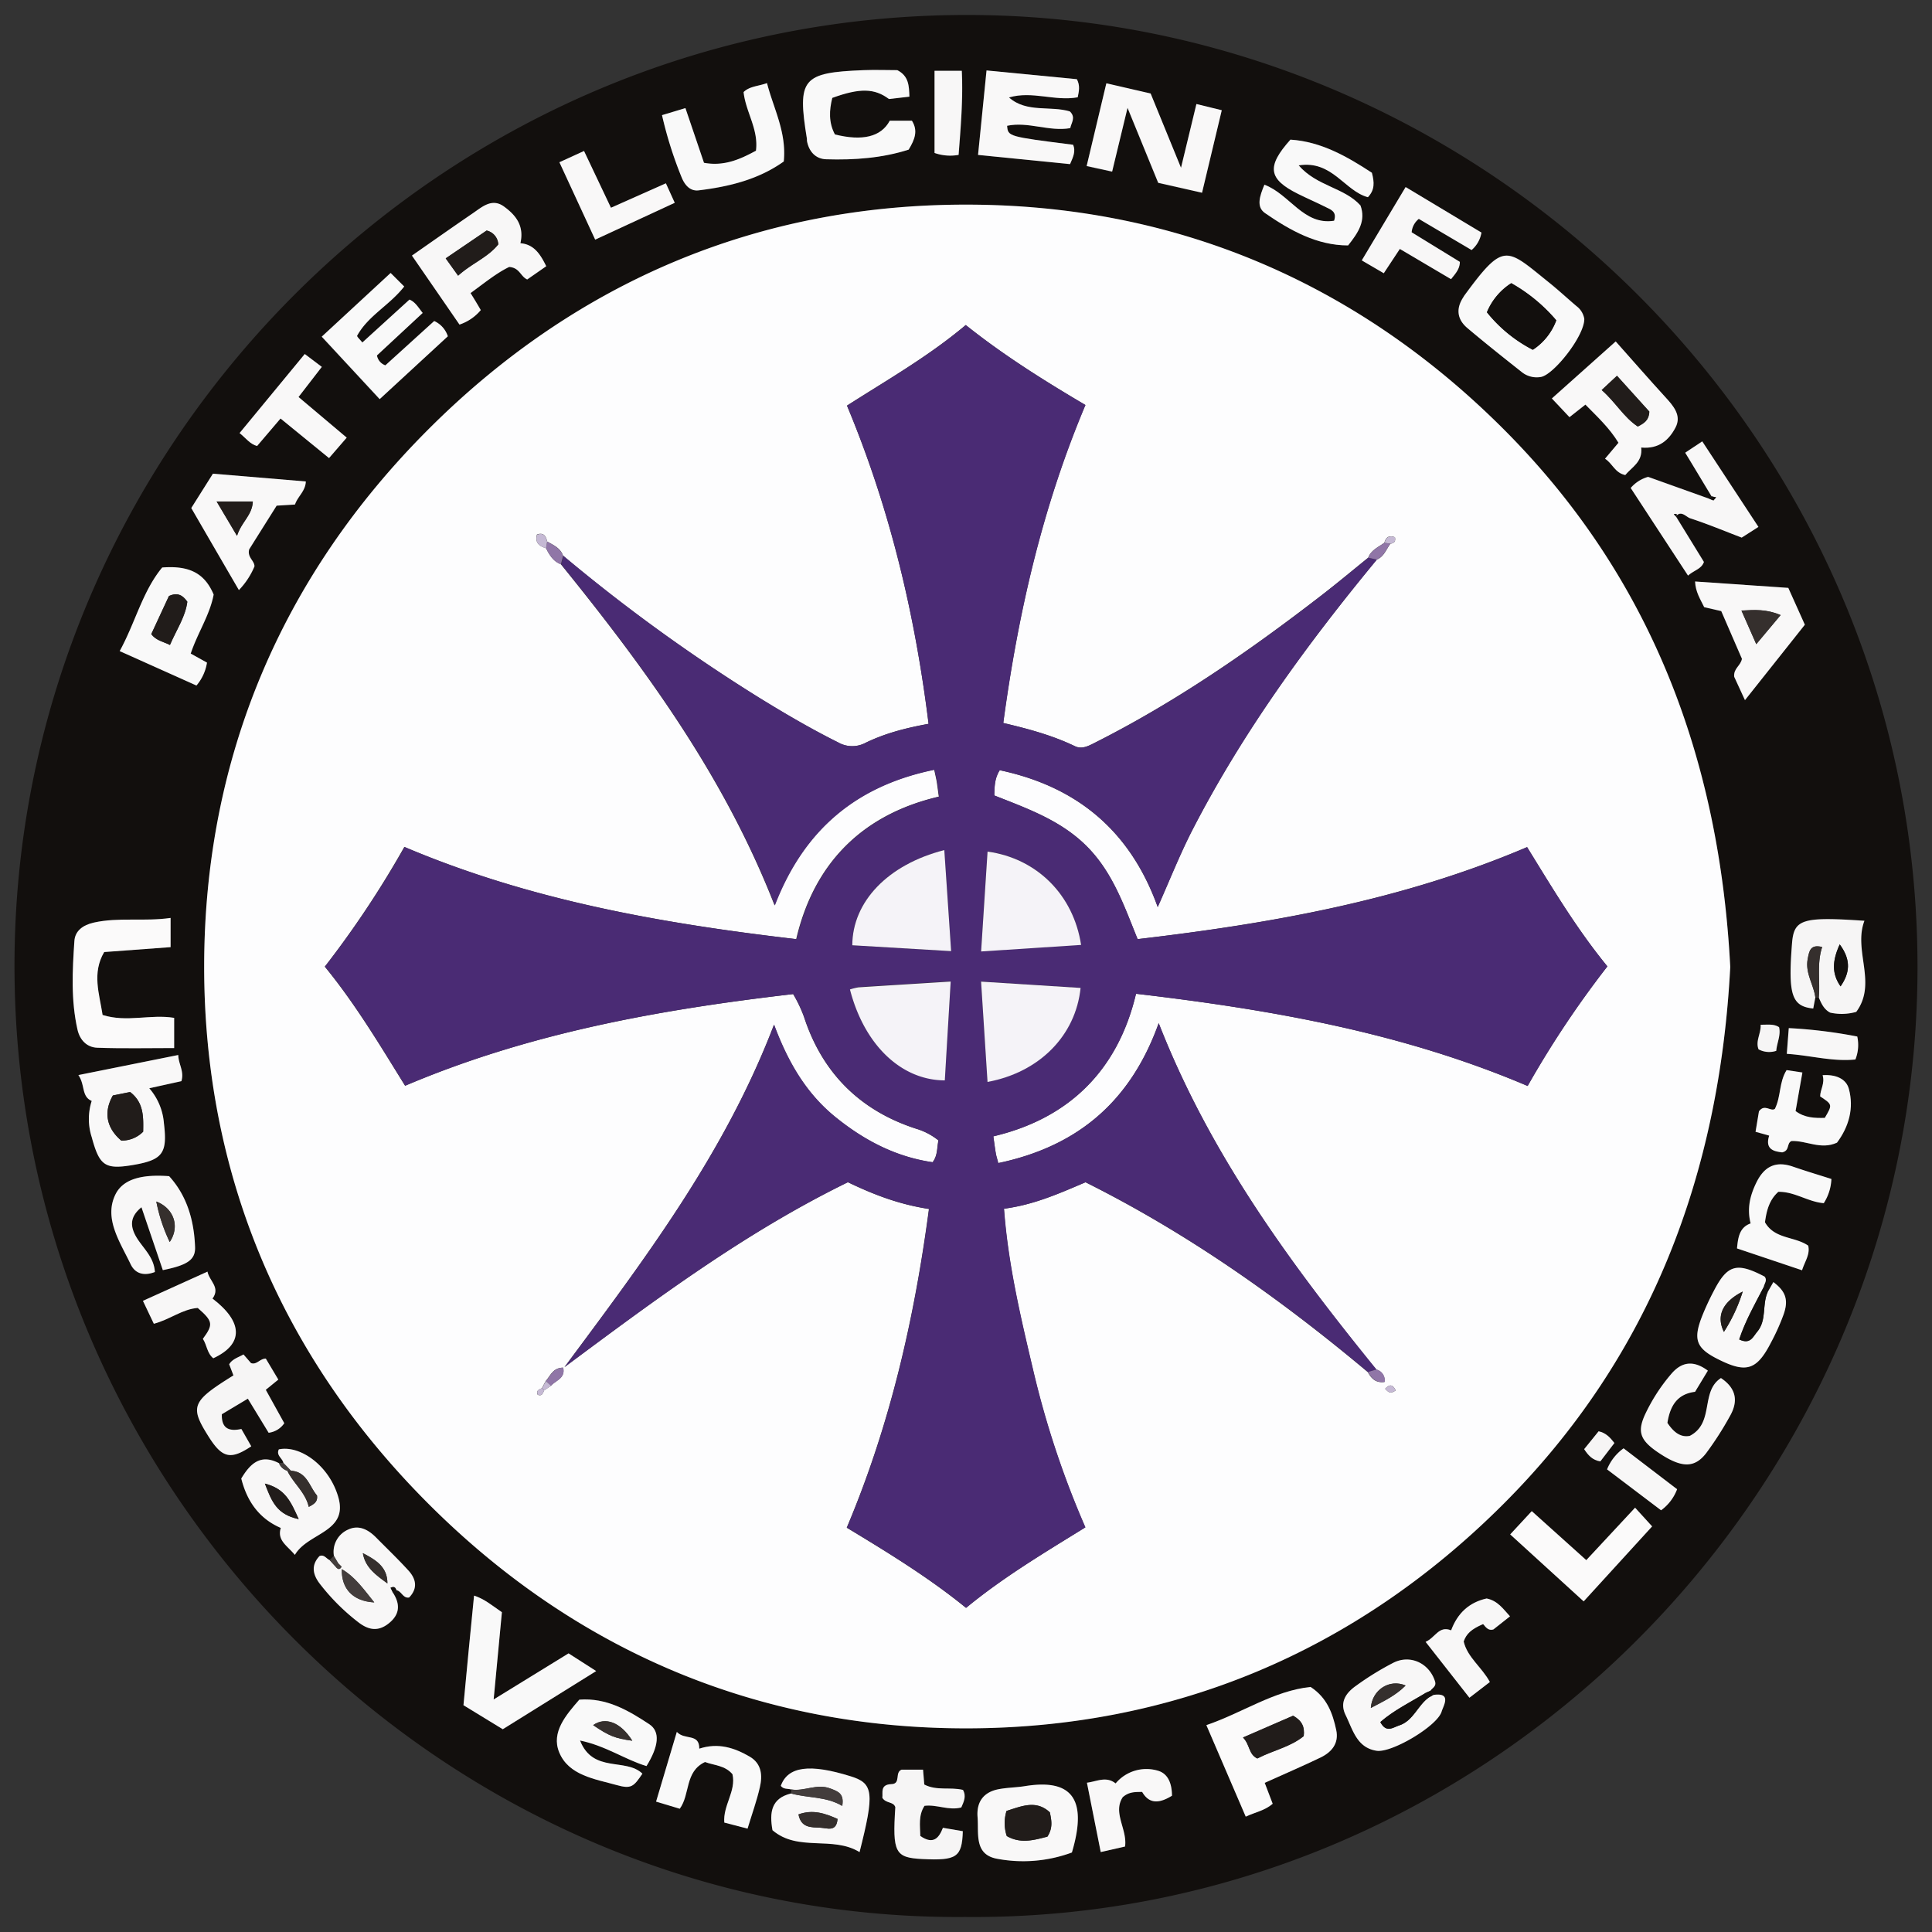 <svg id="Capa_1" data-name="Capa 1" xmlns="http://www.w3.org/2000/svg" viewBox="0 0 566.93 566.93"><rect x="0" y="0" width="566.93" height="566.93" fill="#333333" stroke="none"/><defs><style>.cls-1{fill:#120f0d;}.cls-2{fill:#fdfdfe;}.cls-3{fill:#fbfafa;}.cls-4{fill:#f9f8f8;}.cls-5{fill:#f9f9f9;}.cls-6{fill:#f8f7f7;}.cls-7{fill:#f6f5f5;}.cls-8{fill:#433d3c;}.cls-9{fill:#352f2d;}.cls-10{fill:#4a2b74;}.cls-11{fill:#9076a7;}.cls-12{fill:#c5b9d4;}.cls-13{fill:#211c1a;}.cls-14{fill:#f5f3f8;}</style></defs><title>Father Lucien Sforza AUTORICED BOUNTY HUNTER</title><path class="cls-1" d="M283.21,562.52C129.77,563.82,2.57,435.82,4.27,280.36,5.92,128.84,131.79,2.38,287.43,4.42c151.43,2,277.7,128.09,275.21,283.86C560.24,439,435.62,563.94,283.21,562.52Zm-51.08-36.24c-5.81,1.42-6.39,5.55-5.45,10.78,7.49,6.47,17.66,1.56,25.55,6.43,4.43-17.44,4.08-20.17-2.58-22.24-12.1-3.78-18.46-2.91-20.53,2.79.78,1.07,2,.77,3.09,1.07ZM518.72,379.14l-1.18-1.46c.16-1,1.18-2,.24-3.1-8.16-4.26-10.88-3.5-14.9,4.27a77.1,77.1,0,0,0-3.32,7.14c-2.85,7.19-1.87,9.72,4.89,13,8.05,4,11.1,3,15.27-5.11a62.64,62.64,0,0,0,3.68-8.2c1.49-4.29.59-6.8-3-9.5ZM420.59,497.37l-.85-1.22c.6-.85,1.84-1.3,1.37-2.77-1.65-5.23-7.1-7.95-12.13-5.5a84.39,84.39,0,0,0-11,6.77c-2.95,2.06-5,4.83-3.09,8.65,2.1,4.27,3.26,9.57,9.1,10.45,4.47.66,17.8-7.27,19.06-11.5C423.53,500.56,426.15,496.55,420.59,497.37ZM532.7,292.7l.51,0h.51c.74,1.74,1.5,3.46,3.33,4.41a15.61,15.61,0,0,0,7.65-.22c6.23-8.42-.94-18,2.4-26.73-18.29-1.25-20.67-.48-21.24,6.57-1.2,15.12-.12,18.54,6.22,19.17C532.28,294.88,532.49,293.79,532.7,292.7ZM83.17,429.31l-1.29.06c-5.36-2.81-8.4,0-11.08,4.49,1.68,6.69,5.24,11.75,11.59,14.5-1.11,3.69,1.83,5.13,4.14,7.91,3.78-6.53,15.64-6.59,12.78-16.81C96.66,430,88,424,81.83,425.28,80.94,427.07,82.91,427.91,83.17,429.31ZM97.94,456.6l-1.22,1.21c-1-.39-1.57-1.75-3-1.21-2.59,2.73-1.9,5.53.07,8.13A62.15,62.15,0,0,0,105,475.89c3,2.35,5.89,3.07,9.13.46s3.38-5.58,1.26-8.91l1-.75c1.48.28,1.89,2.46,3.69,2.12,2.65-2.76,2-5.51-.25-7.95-3-3.32-6.28-6.43-9.44-9.63-2.27-2.3-5-3.78-8.09-2.39A7.12,7.12,0,0,0,97.94,456.6Zm393.7-305c1.61-2.1,3.06,0,4.31.44,5.13,1.68,10.13,3.76,15.12,5.67l4.91-3.14-16.48-25.1-5,3.33c2.71,4.49,5.22,8.65,7.74,12.81l-.69.7-17.93-6.42a10.37,10.37,0,0,0-5.11,3.26l16.84,25.68c1.82-1.59,3.93-1.89,4.66-4l-8.22-13.35Zm16.09,132.1c-3.17-60.86-23.13-114.52-66.73-158-43.45-43.34-97-65.65-157.43-65.67C222.9,60,169.23,82.42,125.69,126,82.3,169.4,60,222.91,59.91,283.37c-.06,60.68,22.29,114.37,65.84,157.93S223,507.22,283.66,507.17c60.45-.05,114-22.36,157.4-65.73C484.65,397.91,504.55,344.24,507.73,283.75ZM371.12,523.16c5.74-2.59,11.08-4.88,16.32-7.4,3.31-1.58,5.52-4.17,4.66-8.12-1-4.82-2.63-9.42-7.52-12.62-10.84,1.14-20,7.58-30.58,11.21,3.93,9.15,7.69,17.88,11.55,26.85,2.82-1.32,5.61-1.76,7.91-3.78ZM50.06,269.36c-7.82,1.11-15.24-.26-22.54,1.38-3.2.72-5.51,2.45-5.71,5.41-.59,8.67-1,17.38.91,26,.7,3.1,2.78,5.21,5.83,5.32,7.51.26,15,.09,22.54.09v-8.86c-7-1.15-13.85,1.41-21-.85-.94-6.17-3.18-12.28.47-18.46l19.48-1.44ZM352.73,56.56c2-8.28,3.84-16.11,5.76-24.14l-7.44-1.82c-1.42,5.89-2.8,11.57-4.52,18.71l-8.91-21.79-13-3-5.78,24.28,7.48,1.63c1.43-5.94,2.79-11.55,4.52-18.71l9,22Zm112.17,37a5.9,5.9,0,0,0-2.29-3.81c-2.72-2.33-5.36-4.78-8.15-7-12.51-10.06-13.08-12-24.79,3.94-.11.15-.19.32-.29.48-2.18,3.36-1.83,6.51,1.2,9,5.19,4.38,10.51,8.61,15.84,12.82a7,7,0,0,0,5.84,1.52C456,109.83,464.85,98.69,464.9,93.6ZM138.08,86c3.93-2.82,7.67-5.89,11.34-7.61,3.1.22,3.28,2.78,5.29,3.67l5.58-3.92c-1.74-3.54-3.62-6.42-7.58-6.75,1.19-5.1-1.38-8.32-4.84-10.78s-6.39.16-9.14,2c-5.87,4-11.67,8.1-17.85,12.41l14,20.16a13.84,13.84,0,0,0,6.25-4.25C140.19,89.43,139.33,88,138.08,86Zm253.4-21.2c-9,1.43-13-7.76-20.45-10.58-1.38,3.36-2.48,6.51.21,8.35C378.62,67.6,386.41,72,395.59,72c3.05-3.83,5.26-7.24,3.63-11.73-4.76-5.28-12.8-5.61-18.13-11.76,9.85-1.58,13.45,7.51,20.31,9.34,2-2.11,1.93-4.29,1.17-7.17-7.2-4.77-14.88-9.16-23.9-9.72-7.1,7.93-6.49,11.58,2.23,15.92,2.69,1.34,5.45,2.52,8.13,3.87C390.49,61.49,392.38,62.06,391.48,64.77Zm90.12,66.55c5.29.51,8.18-2.37,10-5.87s-.57-6.33-3-8.94c-4.86-5.28-9.56-10.7-14.55-16.32l-18.73,16.73,5.17,5.49,4.67-3.68c3.46,3.52,7,6.81,9.7,11.19L471,134.61c2.23,1.41,2.87,4.14,5.94,4.79C478.85,137.05,482.08,135.58,481.6,131.32ZM166.84,485.17l-22,13.52c.9-9.54,1.67-17.69,2.42-25.6-2.93-2-5.2-3.92-8.17-4.87C138,479.17,137,489.82,136,500.38l11.57,7.05,27.41-17.07ZM296.08,28.6c6.83-2,13.44,1.18,20.15-.05.36-1.78.78-3.4-.25-5.31l-26.51-2.57c-.86,8.57-1.66,16.56-2.49,24.79l27,2.7c.95-2.15,1.7-3.82.9-5.68-19.11-2.42-19.11-2.42-19.37-5.57,6.21-1.3,12.29,1.78,18.53.69.3-1.59,1.71-3.12-.1-4.89C308.26,30.94,301.28,33.2,296.08,28.6ZM118.61,84.07l-4.07-3.94L94.33,98.82l17,18.33,20-18.44a7.44,7.44,0,0,0-4-4.48l-14.33,13a3.75,3.75,0,0,1-2.47-2.9L124,91.85c-1.32-1.64-2.14-3.19-3.88-3.92l-13.83,12.59c-.69-.9-1.66-1.76-1.52-2C108,92.62,114.31,89.59,118.61,84.07ZM52.31,309.58,23,315.47c2,2.93.84,6.26,3.91,7.59a17.32,17.32,0,0,0,0,10.61c2.25,8.46,3.88,9.6,12.3,8.16,8.6-1.48,9.95-3.51,8.89-12.23a17.69,17.69,0,0,0-4.3-10.26l9.43-2.08C54.12,314.36,52.37,312.31,52.31,309.58ZM261.09,35.42c-2.52,4.77-8.11,6-16.12,4-1.88-3.51-1.67-7.14-.77-10.72,8.09-2.94,12.4-2.84,16.63.33l6-.69c-.11-3.19-.17-6.05-3.55-7.78-3.09,0-6.49-.11-9.89,0-18,.71-19.51,2.5-16.63,20.17,0,.18,0,.38,0,.56.58,3.18,2.56,5.33,5.68,5.42,8.3.22,16.56-.37,24.17-2.83,1.86-3,2.78-5.6.95-8.49Zm-226,155.64,22.53,10.1a13.62,13.62,0,0,0,3.09-6.72L56,191.79c2-6,5.61-11.29,6.73-17.32-2.61-6.18-7-8.57-15.1-7.94C41.82,173.5,39.7,182.73,35.12,191.06Zm489.64-18.55-27.36-1.86c.14,3.1,1.52,5.15,2.68,7.54l5,1.15c2.16,5,4.17,9.61,6.07,14-.37,2.07-2.52,2.82-2.27,5.27l3.16,6.86c6.22-7.82,11.94-15,17.57-22.13C528,179.61,526.5,176.37,524.76,172.51ZM56.13,149.08c4.75,8.21,9.31,16.06,14,24.09a22.45,22.45,0,0,0,4.57-6.95c0-1.72-2.17-2.65-1.55-5,2.52-4,5.31-8.45,8.06-12.82l5.38-.33c.79-2.4,3.07-3.88,3.18-6.77L62.48,139ZM194.26,33.79A117.33,117.33,0,0,0,200,52c.91,2.24,2.48,4.19,5,3.89,9-1.09,17.61-3.21,25-8.48.87-8.62-3-15.55-4.92-23-2.52.93-5.11.9-6.87,2.64.59,5.85,4.44,10.92,3.63,17.2-4.69,2.57-9.38,4.63-15.25,3.55-1.83-5.4-3.62-10.67-5.45-16.05ZM314.54,543.6c4.86-16.31-.6-21.62-13.74-19.48-2.61.42-5.3.42-7.88.93-4.38.88-6.42,3.78-6.06,8.19.38,4.7-1.05,10.79,5.47,12.15A41.25,41.25,0,0,0,314.54,543.6ZM49.63,345.14c-6.38-.47-13.06.14-15.67,5.19-3.68,7.12,1.25,14.1,4.37,20.64,1.4,2.95,4.13,3.45,7.12,2.29-.24-4-2.89-6.44-4.88-9.36-2.8-4.12-2.31-7,.94-9.64,2.12,6.25,4.21,12.38,6.27,18.45,7-1.42,9.6-2.92,9.46-6.74C57,358.24,54.92,350.94,49.63,345.14ZM170,498.75c-3.9,4.49-8.31,9.54-5.92,15.43,2.77,6.83,10.53,7.86,16.93,9.65,4.24,1.18,4.94.44,7.5-3.36-4.85-4.71-14.52-.05-18.3-9.73,7.71,1.62,13.26,5.64,19.5,7.5,3.56-5.75,4.13-10.11.79-12.3C184.41,501.93,178,498.14,170,498.75Zm335-94.37c-6.06,4-1.79,13.16-9.13,16.91-2.71.56-4.78-1.07-6.59-3.81.76-4.75,2.68-8.44,8.11-9.11l3.76-6.21c-4.29-3.14-7.75-2.51-10.77,1a52.55,52.55,0,0,0-7.65,11.85c-2.47,5.38-1.38,7.85,4.92,11.87,5.93,3.79,9.64,3.81,13-.51a94.51,94.51,0,0,0,7-10.92C510,411.37,509.66,407.53,505,404.38Zm-39.47,53.43-16-14.39c-2.25,2.44-4.15,4.49-6.33,6.83l21.56,19.65,20.09-22-5-5.49ZM410.77,73.05l15,8.87c1.31-1.65,2.54-3,2.58-5.08l-14.14-8.68a5.61,5.61,0,0,1,2.1-3.93l15.49,9.14a8.56,8.56,0,0,0,2.89-5.13L412.47,54.89c-4.35,7.26-8.53,14.26-12.87,21.52l6.46,3.77ZM68.5,403.6c-12.35,7.68-12.89,9.12-7.17,18.1,3.92,6.15,6.38,6.7,12.4,2.66l-2.9-5.08c-3.14.63-5.89.27-5.73-4.33l7.63-4.51,6.1,10a6.5,6.5,0,0,0,4.59-2.8L78,407.8l3.68-3L78,398.67c-1.76,0-2.67,1.93-4.35,1.31l-2.2-2.53c-1.55.92-3.27,1.33-4.2,2.89C67.66,401.39,68.05,402.42,68.5,403.6ZM198.61,508.21c-2.22,7.48-4.11,13.87-6.06,20.45l6.95,2.09c3.1-4.25,1.41-10.89,7.41-13.71,2.69,1,5.87,1,8.06,3.59,1.12,5-2.84,9.17-2.4,14.18l6.82,1.78c1.28-4.24,2.7-8.13,3.61-12.14.78-3.44.52-6.93-3-9-4.48-2.59-9.19-4.15-14.77-2.33C205.23,508.51,200.9,510.73,198.61,508.21Zm311.1-141.87,19.06,6.41c.83-2.61,2.41-4.63,1.81-7.22-4-2.77-9.85-1.83-12.69-6.86.45-3.38,1.25-6.56,3.92-8.94,4.81-.08,8.65,2.94,13.33,3.33a14.16,14.16,0,0,0,2.24-7.1c-3.89-1.24-7.64-2.36-11.34-3.64-5-1.71-8.32-.06-10.62,4.58-1.91,3.85-2.86,7.73-1.74,12.1C510.47,360.16,510,363,509.71,366.34ZM270.06,538.75c-.11-3-.59-6.06,1.27-8.83,3.65-.45,7.12,1.43,10.79.48.72-1.64,1.55-3.29.49-5.15-3.76-.91-7.71.33-11.35-1.58-.11-1.38-.23-2.8-.36-4.35h-6.31c-2.08.8-.08,4.17-3,4.24-3.38.08-2.42,2.51-2.64,4,1.08,1.76,3.25,1,3.81,2.76-.91,13.35-.13,14.83,8,15.22,10,.49,11.56-.54,11.81-8.17l-5.84-1C275.57,539.22,274,541.46,270.06,538.75ZM525.68,334.83c4.29-.21,8.61,2.67,13.37.52,3.49-4.67,5-10.1,3.48-15.8-.8-3-3.82-4.31-7.7-4,.73,2.44-.68,4.22-.72,6.23,3.64,2.41,3.64,2.41,1.36,6.3-2.94.07-5.89,0-8.57-2,.66-3.74,1.31-7.4,2-11.32l-4.64-.7c-2.26,3.62-1.61,7.69-3.43,11.37-1.2.92-3-1.6-4.68.73-.27,1.63-.62,3.8-1,6l4,1.12c-1.29,4,1.36,4.65,3.82,4.92C525.27,337.63,524.2,335.52,525.68,334.83ZM89.43,103.88,70.3,127.08c1.86,1.49,3.06,3.25,5.14,3.8l6.88-8.07,14.27,11.63,5.19-6L87.64,116.5l6.83-8.84C92.55,106.23,91.05,105.1,89.43,103.88Zm74.72-56.27,10.5,22.71L198,59.51l-2.63-5.72L179.28,61c-2.73-5.77-5.28-11.15-7.9-16.66ZM62.36,381.06c2.39-3.3-.93-5.12-1.48-7.91l-18.94,8.57c1.2,2.52,2.2,4.64,3.2,6.73,4.74-1.25,8.39-4.32,12.89-4.64,4.47,3.93,4.61,4.83,1.5,9.06,1.19,1.8,1.22,4.26,3.06,5.7C71.56,394.42,71.31,387.91,62.36,381.06ZM443.1,474.3c-2-2.21-3.61-4.58-6.86-5.24-5,1.12-8.5,4.2-10.42,9.35-3.62-1.46-4.61,2.13-7.49,3.38l12.86,16.4,6-4.62c-2.38-4.39-6.6-7.23-7.68-11.89.78-2.28,2.26-3.62,5.64-5.08.26-.13,1.18,2.19,3.09,1.54Q440.33,476.48,443.1,474.3ZM323,543.47l7.14-1.62c.7-5.1-3.71-9.9-.68-14.48,1.76-1.54,3.45-1.52,5.7-1.54,2.2,3.83,5.35,3.2,8.75,1.11,0-3.47-1.07-6.55-4.3-7.39a11.78,11.78,0,0,0-12.24,3.78c-2.8-2.2-5.5-.56-8.42-.21Zm-41.66-498c.64-8.33,1.33-16.35.93-24.67h-8v24.1A13.8,13.8,0,0,0,281.29,45.45ZM476.43,425a14,14,0,0,0-4.85,6.19l15.85,12a13.51,13.51,0,0,0,4.7-6.18ZM545,304.16a142.66,142.66,0,0,0-20.1-2.47c-.2,2.62-.37,4.8-.58,7.55,6.92.44,13.41,2.35,20.13,1.66A11.54,11.54,0,0,0,545,304.16Zm-28.38-3.46c.13,2.62-1.58,4.77-.61,7.22a6.58,6.58,0,0,0,5.19.44c.19-2.35,1.39-4.56.83-6.94C520.54,300.44,519,300.7,516.65,300.7ZM464.86,425.24c1.12,1.8,2.44,3.25,4.75,3.59,1.4-1.84,2.76-3.61,4.13-5.39-1.29-1.65-2.5-3-4.64-3.44Z"/><path class="cls-2" d="M507.73,283.75c-3.18,60.49-23.08,114.16-66.67,157.69-43.44,43.37-96.95,65.68-157.4,65.73-60.68.05-114.36-22.32-157.91-65.87s-65.9-97.25-65.84-157.93C60,222.91,82.3,169.4,125.69,126,169.23,82.42,222.9,60,283.57,60.05c60.47,0,114,22.33,157.43,65.67C484.6,169.23,504.56,222.89,507.73,283.75ZM159,407.38c-.83.35-1.73.66-1.22,1.9,1.25.5,1.53-.43,1.88-1.26l2-1.38c1.36-1.57,4.3-2.15,3.58-5.31-3,0-3.74,2.4-5.13,3.95ZM406.23,159.27c-1.75,1.27-3.89,2.12-4.74,4.37-4.57,3.69-9.07,7.46-13.72,11.05-21,16.22-42.74,31.28-66.5,43.25-1.93,1-3.83,2-5.89,1-6.48-3.11-13.37-5-21-6.8,4.35-32.29,11.51-63.43,24.11-93.31-12.5-7.37-24.29-14.81-35.11-23.46-11,9.26-23.16,16.16-34.85,23.65,12.67,30.33,20,61.37,23.94,93.37-7.18,1.31-13,2.91-18.51,5.58a8.33,8.33,0,0,1-8.07-.13c-8-4-15.64-8.47-23.22-13.14a501.91,501.91,0,0,1-57.43-41.61c-.77-2.28-2.81-3.12-4.67-4.18-.36-1.56-1-2.76-3-2.07-.64,2.4.64,3.44,2.64,4,1,2,2.13,3.88,4.37,4.73,24.76,30.59,47.93,62.2,62.7,100.09,8.6-22.32,24.05-35.14,46.85-39.8.35,1.65.57,2.55.73,3.46.18,1.11.31,2.22.62,4.44-22.47,5.25-36.65,19.58-41.84,41.81-40.16-4.67-78.44-11.54-115-27.05A288.43,288.43,0,0,1,95.3,283.66c9,11,16.15,23,23.56,34.95,36.7-15.6,75-22.38,113.87-26.9a39.81,39.81,0,0,1,3.18,6.68c5.36,16.43,16.38,27.45,32.81,32.8a19.19,19.19,0,0,1,6.64,3.46c-.47,2.27-.2,4.44-1.72,6.41-10.77-1.56-20-6.39-28.43-13.18-8.61-6.95-14-16.12-18.1-27.19-14.46,37.89-38.1,69-61.48,100.48,26.6-19.78,53-39.5,83.16-54.25,7.22,3.47,14.75,6.47,23.79,7.85-4.29,32.31-11.42,63.45-24.12,93.52,12.2,7.37,24.1,14.65,35,23.53,10.93-9,22.94-16.15,35-23.62a268.78,268.78,0,0,1-15.29-46c-3.67-15.55-7.39-31.15-8.59-47.5,8.91-1.18,16.33-4.54,23.94-7.77,30.15,15.06,57.24,34.25,82.83,55.69,1,1.76,2.22,3.28,4.92,2.91a3.24,3.24,0,0,0-2.44-3.64C378.64,370.8,355,338.67,340,300.24c-8.27,23.11-23.92,36.19-47.08,41.06-.36-1.42-.6-2.12-.72-2.85-.23-1.29-.39-2.6-.73-5,22.43-5.28,36.61-19.61,41.87-41.84,40.08,4.69,78.38,11.5,114.92,27.06a288.11,288.11,0,0,1,23.4-35.09c-9-11-16.16-23-23.56-35-36.68,15.62-75,22.38-114.29,27-3.92-9.64-7.24-19.47-14.77-27.09-7.68-7.78-17.65-11.24-27.29-15.07.07-2.79.11-5,1.6-7.41,22.71,4.81,38.33,17.81,46.36,40.15,3.52-7.88,6.5-15.47,10.21-22.68C364.67,214.83,383.53,189,404,164.22c2.13-.88,2.77-3,4-4.68,1-.11,1.62-.58,1.33-1.89C407.69,157,406.68,157.55,406.23,159.27ZM409.56,408c-.82-1.63-1.64-2-3.1-.47C407.29,408.33,407.84,409.23,409.56,408Z"/><path class="cls-3" d="M371.12,523.16l2.34,6.14c-2.3,2-5.09,2.46-7.91,3.78-3.86-9-7.62-17.7-11.55-26.85,10.62-3.63,19.74-10.07,30.58-11.21,4.89,3.2,6.48,7.8,7.52,12.62.86,3.95-1.35,6.54-4.66,8.12C382.2,518.28,376.86,520.57,371.12,523.16Zm8.34-19.7-14.71,6.37c2.1,2.16,1.59,4.91,4.2,6.16,4.45-2.34,9.69-3.35,13.62-6.57C382.88,506.72,382.1,505,379.46,503.46Z"/><path class="cls-3" d="M50.06,269.36v8.57l-19.48,1.44c-3.65,6.18-1.41,12.29-.47,18.46,7.13,2.26,14-.3,21,.85v8.86c-7.51,0-15,.17-22.54-.09-3.05-.11-5.13-2.22-5.83-5.32-1.95-8.6-1.5-17.31-.91-26,.2-3,2.51-4.69,5.71-5.41C34.82,269.1,42.24,270.47,50.06,269.36Z"/><path class="cls-4" d="M352.73,56.56l-12.86-2.92-9-22c-1.73,7.16-3.09,12.77-4.52,18.71l-7.48-1.63,5.78-24.28,13,3,8.91,21.79c1.72-7.14,3.1-12.82,4.52-18.71l7.44,1.82C356.57,40.45,354.71,48.28,352.73,56.56Z"/><path class="cls-5" d="M464.9,93.6c0,5.09-8.91,16.23-12.64,17a7,7,0,0,1-5.84-1.52c-5.33-4.21-10.65-8.44-15.84-12.82-3-2.54-3.38-5.69-1.2-9,.1-.16.18-.33.29-.48,11.71-16,12.28-14,24.79-3.94,2.79,2.24,5.43,4.69,8.15,7A5.9,5.9,0,0,1,464.9,93.6Zm-28.58-2a41.61,41.61,0,0,0,13.48,11A17.56,17.56,0,0,0,456.68,94a48.64,48.64,0,0,0-13.21-10.91A18.46,18.46,0,0,0,436.32,91.64Z"/><path class="cls-6" d="M138.08,86c1.25,2,2.11,3.46,3,5a13.84,13.84,0,0,1-6.25,4.25L120.88,75c6.18-4.31,12-8.41,17.85-12.41,2.75-1.88,5.62-4.55,9.14-2s6,5.68,4.84,10.78c4,.33,5.84,3.21,7.58,6.75L154.71,82c-2-.89-2.19-3.45-5.29-3.67C145.75,80.08,142,83.15,138.08,86Zm-3.65-5.09c4-3.63,8.74-5.36,11.77-9.18a4.38,4.38,0,0,0-3.42-4.06l-12,8.16Z"/><path class="cls-5" d="M391.48,64.77c.9-2.71-1-3.28-2.45-4-2.68-1.35-5.44-2.53-8.13-3.87-8.72-4.34-9.33-8-2.23-15.92,9,.56,16.7,5,23.9,9.72.76,2.88.84,5.06-1.17,7.17-6.86-1.83-10.46-10.92-20.31-9.34,5.33,6.15,13.37,6.48,18.13,11.76,1.63,4.49-.58,7.9-3.63,11.73-9.18,0-17-4.41-24.35-9.47-2.69-1.84-1.59-5-.21-8.35C378.5,57,382.51,66.2,391.48,64.77Z"/><path class="cls-4" d="M481.6,131.32c.48,4.26-2.75,5.73-4.68,8.08-3.07-.65-3.71-3.38-5.94-4.79l3.95-4.69c-2.66-4.38-6.24-7.67-9.7-11.19l-4.67,3.68-5.17-5.49,18.73-16.73c5,5.62,9.69,11,14.55,16.32,2.4,2.61,4.85,5.41,3,8.94S486.89,131.83,481.6,131.32ZM470,114.46c4.07,3.56,6.48,8,10.58,10.7,1.75-.92,3.25-1.72,3.38-4.38l-9.47-10.51Z"/><path class="cls-5" d="M166.84,485.17l8.1,5.19-27.41,17.07L136,500.38c1-10.56,2-21.21,3.11-32.16,3,.95,5.24,2.86,8.17,4.87-.75,7.91-1.52,16.06-2.42,25.6Z"/><path class="cls-6" d="M491.8,151.56,500,164.91c-.73,2.08-2.84,2.38-4.66,4L478.52,143.2a10.37,10.37,0,0,1,5.11-3.26l17.94,6.42,1.22.48.78-.89-1.32-.29c-2.52-4.16-5-8.32-7.74-12.81l5-3.33L516,154.62l-4.91,3.14c-5-1.91-10-4-15.12-5.67-1.25-.41-2.7-2.54-4.31-.44.66-.79.38-1-.48-.76Z"/><path class="cls-4" d="M296.08,28.6c5.2,4.6,12.18,2.34,17.88,4.11,1.81,1.77.4,3.3.1,4.89-6.24,1.09-12.32-2-18.53-.69.26,3.15.26,3.15,19.37,5.57.8,1.86.05,3.53-.9,5.68l-27-2.7c.83-8.23,1.63-16.22,2.49-24.79L316,23.24c1,1.91.61,3.53.25,5.31C309.52,29.78,302.91,26.59,296.08,28.6Z"/><path class="cls-5" d="M118.61,84.07c-4.3,5.52-10.57,8.55-13.8,14.43-.14.26.83,1.12,1.52,2l13.83-12.59c1.74.73,2.56,2.28,3.88,3.92L110.62,104.3a3.75,3.75,0,0,0,2.47,2.9l14.33-13a7.44,7.44,0,0,1,4,4.48l-20,18.44-17-18.33,20.21-18.69Z"/><path class="cls-4" d="M52.31,309.58c.06,2.73,1.81,4.78.92,7.68l-9.43,2.08a17.69,17.69,0,0,1,4.3,10.26c1.06,8.72-.29,10.75-8.89,12.23-8.42,1.44-10,.3-12.3-8.16a17.32,17.32,0,0,1,0-10.61c-3.07-1.33-1.87-4.66-3.91-7.59ZM33.12,321.46c-2.77,4.88-1.89,9.54,2.47,13.22A8.78,8.78,0,0,0,42,332.06c.06-4.1.29-8.49-3.83-11.63Z"/><path class="cls-5" d="M261.09,35.42h6.5c1.83,2.89.91,5.44-.95,8.49C259,46.37,250.77,47,242.47,46.74c-3.12-.09-5.1-2.24-5.68-5.42,0-.18,0-.38,0-.56-2.88-17.67-1.42-19.46,16.63-20.17,3.4-.13,6.8,0,9.89,0,3.38,1.73,3.44,4.59,3.55,7.78l-6,.69c-4.23-3.17-8.54-3.27-16.63-.33-.9,3.58-1.11,7.21.77,10.72C253,41.47,258.57,40.19,261.09,35.42Z"/><path class="cls-5" d="M35.12,191.06c4.58-8.33,6.7-17.56,12.47-24.53,8.07-.63,12.49,1.76,15.1,7.94-1.12,6-4.73,11.28-6.73,17.32l4.78,2.65a13.62,13.62,0,0,1-3.09,6.72Zm14.75-1.8c2-4.59,4.55-8.32,5.1-12.69-1.41-2-2.91-2.78-5.39-1.68-1.67,3.59-3.46,7.45-5.19,11.19C45.83,188,47.81,188.21,49.87,189.26Z"/><path class="cls-4" d="M524.76,172.51c1.74,3.86,3.19,7.1,4.86,10.81-5.63,7.1-11.35,14.31-17.57,22.13l-3.16-6.86c-.25-2.45,1.9-3.2,2.27-5.27-1.9-4.37-3.91-9-6.07-14l-5-1.15c-1.16-2.39-2.54-4.44-2.68-7.54Zm-2.25,8c-4.21-1.78-7.6-1.54-11.47-1.32l4.32,9.86Z"/><path class="cls-4" d="M56.13,149.08,62.48,139l27.26,2.28c-.11,2.89-2.39,4.37-3.18,6.77l-5.38.33c-2.75,4.37-5.54,8.8-8.06,12.82-.62,2.37,1.56,3.3,1.55,5a22.45,22.45,0,0,1-4.57,6.95C65.44,165.14,60.88,157.29,56.13,149.08Zm7.44-1.92,6,10.08c1.28-4.12,4.46-6,4.63-10.08Z"/><path class="cls-5" d="M194.26,33.79l6.87-2.07c1.83,5.38,3.62,10.65,5.45,16.05,5.87,1.08,10.56-1,15.25-3.55.81-6.28-3-11.35-3.63-17.2,1.76-1.74,4.35-1.71,6.87-2.64,1.9,7.46,5.79,14.39,4.92,23-7.37,5.27-16,7.39-25,8.48-2.54.3-4.11-1.65-5-3.89A117.33,117.33,0,0,1,194.26,33.79Z"/><path class="cls-6" d="M115.35,467.44c2.12,3.33,2,6.29-1.26,8.91s-6.17,1.89-9.13-.46a62.15,62.15,0,0,1-11.12-11.16c-2-2.6-2.66-5.4-.07-8.12,1.38-.55,2,.81,3,1.2l1.86,2.05c.52.53,1,.92,1.63-.14l-1-1c-.42-.72-.85-1.44-1.27-2.17a7.12,7.12,0,0,1,4.29-7.76c3.07-1.39,5.82.09,8.09,2.39,3.16,3.2,6.41,6.31,9.44,9.63,2.24,2.44,2.9,5.19.25,7.95-1.8.34-2.21-1.84-3.69-2.12-.29-.52-.39-1.33-1.73-.76Zm-5.52,2.77c-3.22-4-5.55-7.39-9.52-9.75C100.14,466.17,103.55,469.87,109.83,470.21Zm3.85-5.57c0-4.93-3.52-6.95-7.2-8.88C107.18,460.05,110.44,462.25,113.68,464.64Z"/><path class="cls-6" d="M83.17,429.31c-.26-1.4-2.23-2.24-1.34-4C88,424,96.66,430,99.31,439.46c2.86,10.22-9,10.28-12.78,16.81-2.31-2.78-5.25-4.22-4.14-7.91-6.35-2.75-9.91-7.81-11.59-14.5,2.68-4.46,5.72-7.3,11.08-4.49a3.76,3.76,0,0,0,2.43,2.21c1.81,3.73,5.33,6.34,6.29,10.61,1.61-.84,2.68-1.52,2.42-3.34-2.24-2.6-2.93-7-7.62-7.25C84.66,430.83,83.92,430.07,83.17,429.31Zm4.48,16.46c-2.36-5.2-3.91-8.87-9.92-10.42C79.77,440.69,81.22,444.39,87.65,445.77Z"/><path class="cls-4" d="M314.54,543.6a41.25,41.25,0,0,1-22.21,1.79c-6.52-1.36-5.09-7.45-5.47-12.15-.36-4.41,1.68-7.31,6.06-8.19,2.58-.51,5.27-.51,7.88-.93C313.94,522,319.4,527.29,314.54,543.6Zm-19.11-4.83c4.12,2.38,8.15,1.14,11.92.18,1.66-2.56,1.21-4.76.72-7.13-4-3.72-8.21-1.83-12.71-.42A12.05,12.05,0,0,0,295.43,538.77Z"/><path class="cls-7" d="M532.7,292.7c-.21,1.09-.42,2.18-.62,3.24-6.34-.63-7.42-4.05-6.22-19.17.57-7,2.95-7.82,21.24-6.57-3.34,8.76,3.83,18.31-2.4,26.73a15.61,15.61,0,0,1-7.65.22c-1.83-.95-2.59-2.67-3.33-4.41.44-4.93-.65-9.93,1-14.85-3.4-.82-3.78,1-4.25,3.56C529.66,285.61,532.22,288.91,532.7,292.7Zm7.4-3.26c2.61-3.8,3.26-7.57-.25-12.32C537.63,282,537.5,285.73,540.1,289.44Z"/><path class="cls-6" d="M420.59,497.37c5.56-.82,2.94,3.19,2.44,4.88-1.26,4.23-14.59,12.16-19.06,11.5-5.84-.88-7-6.18-9.1-10.45-1.88-3.82.14-6.59,3.09-8.65a84.39,84.39,0,0,1,11-6.77c5-2.45,10.48.27,12.13,5.5.47,1.47-.77,1.92-1.37,2.77l-1.32.59c-4.53,2.77-9.36,5.1-13.36,8.59,1.74,3.3,3.7,1.57,5.5,1,4.23-1.37,5.46-6,8.81-8.27Zm-8.13-2.77c-4.73-2-9.81,1.24-10.2,6.59C405.93,499.25,409.51,497.58,412.46,494.6Z"/><path class="cls-4" d="M518.72,379.14l1.66-2.92c3.61,2.7,4.51,5.21,3,9.5a62.64,62.64,0,0,1-3.68,8.2C515.55,402,512.5,403,504.45,399c-6.76-3.32-7.74-5.85-4.89-13a77.1,77.1,0,0,1,3.32-7.14c4-7.77,6.74-8.53,14.9-4.27.94,1.08-.08,2.07-.24,3.1-2.58,5-5.4,9.93-7.18,15.36,3.24,1.57,4-.75,5.27-2.24C518.51,387.39,517,382.85,518.72,379.14Zm-7.33-.14c-6,3.06-7.8,7.22-5.52,11.83A48.81,48.81,0,0,0,511.39,379Z"/><path class="cls-4" d="M232.21,525.11c-1.05-.3-2.31,0-3.09-1.07,2.07-5.7,8.43-6.57,20.53-2.79,6.66,2.07,7,4.8,2.58,22.24-7.89-4.87-18.06,0-25.55-6.43-.94-5.23-.36-9.36,5.45-10.78,4.9,1.39,10.2.8,15,3.65.61-3.63-1.18-4.23-3.52-5.12C239.67,523.3,236,525.73,232.21,525.11Zm2.1,7.31c.76,4.06,3.81,3.76,6.45,3.91,2,.11,4.71,1.35,5-2.58C242.11,532.12,238.53,530.89,234.31,532.42Z"/><path class="cls-6" d="M49.63,345.14c5.29,5.8,7.33,13.1,7.61,20.83.14,3.82-2.48,5.32-9.46,6.74-2.06-6.07-4.15-12.2-6.27-18.45-3.25,2.67-3.74,5.52-.94,9.64,2,2.92,4.64,5.34,4.88,9.36-3,1.16-5.72.66-7.12-2.29-3.12-6.54-8-13.52-4.37-20.64C36.57,345.28,43.25,344.67,49.63,345.14Zm-3.76,7.44a48.81,48.81,0,0,0,3.93,11.87C52.84,359.92,51,354.55,45.87,352.58Z"/><path class="cls-5" d="M170,498.75c8-.61,14.41,3.18,20.5,7.19,3.34,2.19,2.77,6.55-.79,12.3-6.24-1.86-11.79-5.88-19.5-7.5,3.78,9.68,13.45,5,18.3,9.73-2.56,3.8-3.26,4.54-7.5,3.36-6.4-1.79-14.16-2.82-16.93-9.65C161.69,508.29,166.1,503.24,170,498.75Zm15.54,12.05c-3.44-5.47-7.93-7.09-11.49-4.57C178.73,509.4,180.45,510.11,185.54,510.8Z"/><path class="cls-6" d="M505,404.38c4.71,3.15,5,7,2.66,11.12a94.51,94.51,0,0,1-7,10.92c-3.33,4.32-7,4.3-13,.51-6.3-4-7.39-6.49-4.92-11.87a52.55,52.55,0,0,1,7.65-11.85c3-3.56,6.48-4.19,10.77-1l-3.76,6.21c-5.43.67-7.35,4.36-8.11,9.11,1.81,2.74,3.88,4.37,6.59,3.81C503.16,417.54,498.89,408.34,505,404.38Z"/><path class="cls-3" d="M465.48,457.81l14.32-15.39,5,5.49-20.09,22-21.56-19.65c2.18-2.34,4.08-4.39,6.33-6.83Z"/><path class="cls-6" d="M410.77,73.05l-4.71,7.13-6.46-3.77c4.34-7.26,8.52-14.26,12.87-21.52l22.25,13.35a8.56,8.56,0,0,1-2.89,5.13l-15.49-9.14a5.61,5.61,0,0,0-2.1,3.93l14.14,8.68c0,2.1-1.27,3.43-2.58,5.08Z"/><path class="cls-7" d="M68.5,403.6c-.45-1.18-.84-2.21-1.25-3.26.93-1.56,2.65-2,4.2-2.89l2.2,2.53c1.68.62,2.59-1.32,4.35-1.31l3.67,6.16-3.68,3,5.43,9.8a6.5,6.5,0,0,1-4.59,2.8l-6.1-10L65.1,415c-.16,4.6,2.59,5,5.73,4.33l2.9,5.08c-6,4-8.48,3.49-12.4-2.66C55.61,412.72,56.15,411.28,68.5,403.6Z"/><path class="cls-5" d="M198.61,508.21c2.29,2.52,6.62.3,6.59,4.92,5.58-1.82,10.29-.26,14.77,2.33,3.55,2.06,3.81,5.55,3,9-.91,4-2.33,7.9-3.61,12.14l-6.82-1.78c-.44-5,3.52-9.23,2.4-14.18-2.19-2.62-5.37-2.58-8.06-3.59-6,2.82-4.31,9.46-7.41,13.71l-6.95-2.09C194.5,522.08,196.39,515.69,198.61,508.21Z"/><path class="cls-5" d="M509.71,366.34c.31-3.34.76-6.18,4-7.34-1.12-4.37-.17-8.25,1.74-12.1,2.3-4.64,5.64-6.29,10.62-4.58,3.7,1.28,7.45,2.4,11.34,3.64a14.16,14.16,0,0,1-2.24,7.1c-4.68-.39-8.52-3.41-13.33-3.33-2.67,2.38-3.47,5.56-3.92,8.94,2.84,5,8.73,4.09,12.69,6.86.6,2.59-1,4.61-1.81,7.22Z"/><path class="cls-7" d="M270.06,538.75c3.89,2.71,5.51.47,6.63-2.4l5.84,1c-.25,7.63-1.79,8.66-11.81,8.17-8.08-.39-8.86-1.87-8-15.22-.56-1.73-2.73-1-3.81-2.76.22-1.44-.74-3.87,2.64-4,2.91-.07.91-3.44,3-4.24h6.31c.13,1.55.25,3,.36,4.35,3.64,1.91,7.59.67,11.35,1.58,1.06,1.86.23,3.51-.49,5.15-3.67,1-7.14-.93-10.79-.48C269.47,532.69,270,535.7,270.06,538.75Z"/><path class="cls-5" d="M525.68,334.83c-1.48.69-.41,2.8-2.71,3.32-2.46-.27-5.11-.9-3.82-4.92l-4-1.12c.37-2.19.72-4.36,1-6,1.66-2.33,3.48.19,4.68-.73,1.82-3.68,1.17-7.75,3.43-11.37l4.64.7c-.69,3.92-1.34,7.58-2,11.32,2.68,2,5.63,2.07,8.57,2,2.28-3.89,2.28-3.89-1.36-6.3,0-2,1.45-3.79.72-6.23,3.88-.27,6.9,1.07,7.7,4,1.55,5.7,0,11.13-3.48,15.8C534.29,337.5,530,334.62,525.68,334.83Z"/><path class="cls-4" d="M89.43,103.88c1.62,1.22,3.12,2.35,5,3.78l-6.83,8.84,14.14,11.92-5.19,6L82.32,122.81l-6.88,8.07c-2.08-.55-3.28-2.31-5.14-3.8Z"/><path class="cls-4" d="M164.15,47.61l7.23-3.31c2.62,5.51,5.17,10.89,7.9,16.66l16.12-7.17L198,59.51,174.65,70.32Z"/><path class="cls-6" d="M62.36,381.06c9,6.85,9.2,13.36.23,17.51-1.84-1.44-1.87-3.9-3.06-5.7,3.11-4.23,3-5.13-1.5-9.06-4.5.32-8.15,3.39-12.89,4.64-1-2.09-2-4.21-3.2-6.73l18.94-8.57C61.43,375.94,64.75,377.76,62.36,381.06Z"/><path class="cls-6" d="M443.1,474.3q-2.78,2.18-4.86,3.84c-1.91.65-2.83-1.67-3.09-1.54-3.38,1.46-4.86,2.8-5.64,5.08,1.08,4.66,5.3,7.5,7.68,11.89l-6,4.62-12.86-16.4c2.88-1.25,3.87-4.84,7.49-3.38,1.92-5.15,5.39-8.23,10.42-9.35C439.49,469.72,441.06,472.09,443.1,474.3Z"/><path class="cls-4" d="M323,543.47l-4.05-20.35c2.92-.35,5.62-2,8.42.21a11.78,11.78,0,0,1,12.24-3.78c3.23.84,4.27,3.92,4.3,7.39-3.4,2.09-6.55,2.72-8.75-1.11-2.25,0-3.94,0-5.7,1.54-3,4.58,1.38,9.38.68,14.48Z"/><path class="cls-6" d="M281.29,45.45a13.8,13.8,0,0,1-7.06-.57V20.78h8C282.62,29.1,281.93,37.12,281.29,45.45Z"/><path class="cls-6" d="M476.43,425l15.7,12a13.51,13.51,0,0,1-4.7,6.18l-15.85-12A14,14,0,0,1,476.43,425Z"/><path class="cls-6" d="M545,304.16a11.54,11.54,0,0,1-.55,6.74c-6.72.69-13.21-1.22-20.13-1.66.21-2.75.38-4.93.58-7.55A142.66,142.66,0,0,1,545,304.16Z"/><path class="cls-7" d="M516.65,300.7c2.37,0,3.89-.26,5.41.72.56,2.38-.64,4.59-.83,6.94a6.58,6.58,0,0,1-5.19-.44C515.07,305.47,516.78,303.32,516.65,300.7Z"/><path class="cls-7" d="M464.86,425.24,469.1,420c2.14.47,3.35,1.79,4.64,3.44-1.37,1.78-2.73,3.55-4.13,5.39C467.3,428.49,466,427,464.86,425.24Z"/><path class="cls-8" d="M232.21,525.11c3.81.62,7.46-1.81,11.44-.3,2.34.89,4.13,1.49,3.52,5.12-4.84-2.85-10.14-2.26-15-3.65Z"/><path class="cls-9" d="M532.7,292.7c-.48-3.79-3-7.09-2.27-11.25.47-2.55.85-4.38,4.25-3.56-1.61,4.92-.52,9.92-1,14.85h-.51Z"/><path class="cls-8" d="M84.31,431.58a3.76,3.76,0,0,1-2.43-2.21l1.29-.06c.75.76,1.49,1.52,2.23,2.29A4,4,0,0,1,84.31,431.58Z"/><path class="cls-8" d="M97.94,456.6l1.27,2.17-.63,1.09-1.86-2.05Z"/><path class="cls-10" d="M401.41,402.6c-25.59-21.44-52.68-40.63-82.83-55.69-7.61,3.23-15,6.59-23.94,7.77,1.2,16.35,4.92,31.95,8.59,47.5a268.78,268.78,0,0,0,15.29,46c-12.08,7.47-24.09,14.61-35,23.62-10.94-8.88-22.84-16.16-35-23.53,12.7-30.07,19.83-61.21,24.12-93.52-9-1.38-16.57-4.38-23.79-7.85-30.19,14.75-56.56,34.47-83.16,54.25,23.38-31.48,47-62.59,61.48-100.48,4.11,11.07,9.49,20.24,18.1,27.19,8.4,6.79,17.66,11.62,28.43,13.18,1.52-2,1.25-4.14,1.72-6.41a19.19,19.19,0,0,0-6.64-3.46c-16.43-5.35-27.45-16.37-32.81-32.8a39.81,39.81,0,0,0-3.18-6.68c-38.88,4.52-77.17,11.3-113.87,26.9-7.41-11.91-14.51-23.95-23.56-34.95a288.43,288.43,0,0,0,23.39-35.09c36.52,15.51,74.8,22.38,115,27.05,5.19-22.23,19.37-36.56,41.84-41.81-.31-2.22-.44-3.33-.62-4.44-.16-.91-.38-1.81-.73-3.46-22.8,4.66-38.25,17.48-46.85,39.8-14.77-37.89-37.94-69.5-62.7-100.09l.64-2.5a501.91,501.91,0,0,0,57.43,41.61c7.58,4.67,15.23,9.18,23.22,13.14A8.33,8.33,0,0,0,254,218c5.47-2.67,11.33-4.27,18.51-5.58-4-32-11.27-63-23.94-93.37,11.69-7.49,23.85-14.39,34.85-23.65,10.82,8.65,22.61,16.09,35.11,23.46-12.6,29.88-19.76,61-24.11,93.31,7.64,1.77,14.53,3.69,21,6.8,2.06,1,4-.06,5.89-1,23.76-12,45.51-27,66.5-43.25,4.65-3.59,9.15-7.36,13.72-11.05l2.48.58c-20.44,24.76-39.3,50.61-54.06,79.23-3.71,7.21-6.69,14.8-10.21,22.68-8-22.34-23.65-35.34-46.36-40.15-1.49,2.38-1.53,4.62-1.6,7.41,9.64,3.83,19.61,7.29,27.29,15.07,7.53,7.62,10.85,17.45,14.77,27.09,39.31-4.57,77.61-11.33,114.29-27,7.4,12,14.53,24,23.56,35a288.11,288.11,0,0,0-23.4,35.09c-36.54-15.56-74.84-22.37-114.92-27.06-5.26,22.23-19.44,36.56-41.87,41.84.34,2.41.5,3.72.73,5,.12.73.36,1.43.72,2.85,23.16-4.87,38.81-17.95,47.08-41.06,15,38.43,38.65,70.56,63.9,101.63ZM277.1,249.45c-16.58,4.23-27,15.17-27,27.93l29,1.72C278.4,268.72,277.77,259.34,277.1,249.45Zm12.68,68c15.27-2.83,25.88-13.63,27.31-27.59l-29.2-1.85C288.55,298.27,289.15,307.67,289.78,317.49Zm-40.37-27.14c4.19,16.27,15,26.6,27.84,26.63.56-9.51,1.13-19,1.72-29-9.68.61-18.38,1.14-27.07,1.7A16.48,16.48,0,0,0,249.41,290.35Zm67.83-13.07c-2.26-14.7-13-25.39-27.45-27.39-.62,9.55-1.23,19.07-1.89,29.31Z"/><path class="cls-11" d="M165.23,163.12l-.64,2.5c-2.24-.85-3.34-2.77-4.37-4.73.11-.65.23-1.3.34-1.95C162.42,160,164.46,160.84,165.23,163.12Z"/><path class="cls-11" d="M404,164.22l-2.48-.58c.85-2.25,3-3.1,4.74-4.37l1.73.27C406.74,161.19,406.1,163.34,404,164.22Z"/><path class="cls-12" d="M160.56,158.94c-.11.65-.23,1.3-.34,1.95-2-.58-3.28-1.62-2.64-4C159.59,156.18,160.2,157.38,160.56,158.94Z"/><path class="cls-11" d="M401.41,402.6l2.48-.73a3.24,3.24,0,0,1,2.44,3.64C403.63,405.88,402.45,404.36,401.41,402.6Z"/><path class="cls-11" d="M160.16,405.28c1.39-1.55,2.14-3.91,5.13-3.95.72,3.16-2.22,3.74-3.58,5.31Z"/><path class="cls-12" d="M409.56,408c-1.72,1.25-2.27.35-3.1-.47C407.92,406,408.74,406.35,409.56,408Z"/><path class="cls-12" d="M408,159.54l-1.73-.27c.45-1.72,1.46-2.24,3.06-1.62C409.58,159,409,159.43,408,159.54Z"/><path class="cls-12" d="M159.68,408c-.35.82-.63,1.75-1.88,1.25-.51-1.24.39-1.55,1.22-1.9A5.79,5.79,0,0,1,159.68,408Z"/><path class="cls-12" d="M160.16,405.28l1.55,1.36c-.68.46-1.36.92-2,1.39a5.79,5.79,0,0,0-.66-.65Z"/><path class="cls-13" d="M379.46,503.46c2.64,1.5,3.42,3.26,3.11,6-3.93,3.22-9.17,4.23-13.62,6.57-2.61-1.25-2.1-4-4.2-6.16Z"/><path class="cls-1" d="M436.32,91.64a18.46,18.46,0,0,1,7.15-8.53A48.64,48.64,0,0,1,456.68,94a17.56,17.56,0,0,1-6.88,8.66A41.61,41.61,0,0,1,436.32,91.64Z"/><path class="cls-13" d="M134.43,80.88,130.8,75.8l12-8.16a4.38,4.38,0,0,1,3.42,4.06C143.17,75.52,138.47,77.25,134.43,80.88Z"/><path class="cls-13" d="M470,114.46l4.49-4.19L484,120.78c-.13,2.66-1.63,3.46-3.38,4.38C476.49,122.46,474.08,118,470,114.46Z"/><path class="cls-1" d="M502.25,145.66l1.32.29-.78.89-1.22-.48C501.79,146.12,502,145.89,502.25,145.66Z"/><path class="cls-1" d="M491.8,151.56l-.64-.67c.86-.19,1.14,0,.48.76Z"/><path class="cls-13" d="M33.12,321.46l5.07-1c4.12,3.14,3.89,7.53,3.83,11.63a8.78,8.78,0,0,1-6.43,2.62C31.23,331,30.35,326.34,33.12,321.46Z"/><path class="cls-13" d="M49.87,189.26c-2.06-1-4-1.28-5.48-3.18,1.73-3.74,3.52-7.6,5.19-11.19,2.48-1.1,4-.3,5.39,1.68C54.42,180.94,51.84,184.67,49.87,189.26Z"/><path class="cls-9" d="M522.51,180.47,515.36,189,511,179.15C514.91,178.93,518.3,178.69,522.51,180.47Z"/><path class="cls-13" d="M63.57,147.16h10.6c-.17,4.08-3.35,6-4.63,10.08Z"/><path class="cls-8" d="M109.83,470.21c-6.28-.34-9.69-4-9.52-9.75C104.28,462.82,106.61,466.25,109.83,470.21Z"/><path class="cls-9" d="M113.68,464.64c-3.24-2.39-6.5-4.59-7.2-8.88C110.16,457.69,113.72,459.71,113.68,464.64Z"/><path class="cls-1" d="M115.35,467.44l-.76-1.51c1.34-.57,1.44.24,1.73.76Z"/><path class="cls-8" d="M99.21,458.77l1,1c-.59,1.06-1.11.67-1.63.14Z"/><path class="cls-13" d="M87.65,445.77c-6.43-1.38-7.88-5.08-9.92-10.42C83.74,436.9,85.29,440.57,87.65,445.77Z"/><path class="cls-9" d="M84.31,431.58a4,4,0,0,0,1.09,0c4.69.28,5.38,4.65,7.62,7.25.26,1.82-.81,2.5-2.42,3.34C89.64,437.92,86.12,435.31,84.31,431.58Z"/><path class="cls-13" d="M295.43,538.77a12.05,12.05,0,0,1-.07-7.37c4.5-1.41,8.68-3.3,12.71.42.49,2.37.94,4.57-.72,7.13C303.58,539.91,299.55,541.15,295.43,538.77Z"/><path class="cls-1" d="M540.1,289.44c-2.6-3.71-2.47-7.46-.25-12.32C543.36,281.87,542.71,285.64,540.1,289.44Z"/><path class="cls-1" d="M419.37,498.05c-3.35,2.31-4.58,6.9-8.81,8.27-1.8.58-3.76,2.31-5.5-1,4-3.49,8.83-5.82,13.36-8.59Z"/><path class="cls-9" d="M412.46,494.6c-2.95,3-6.53,4.65-10.2,6.59C402.65,495.84,407.73,492.58,412.46,494.6Z"/><path class="cls-1" d="M418.42,496.74l1.32-.59.85,1.22-1.22.68Z"/><path class="cls-1" d="M518.72,379.14c-1.69,3.71-.21,8.25-3.09,11.66-1.26,1.49-2,3.81-5.27,2.24,1.78-5.43,4.6-10.34,7.18-15.36Z"/><path class="cls-13" d="M511.39,379a48.81,48.81,0,0,1-5.52,11.83C503.59,386.22,505.36,382.06,511.39,379Z"/><path class="cls-9" d="M234.31,532.42c4.22-1.53,7.8-.3,11.47,1.33-.31,3.93-3,2.69-5,2.58C238.12,536.18,235.07,536.48,234.31,532.42Z"/><path class="cls-9" d="M45.87,352.58c5.16,2,7,7.34,3.93,11.87A48.81,48.81,0,0,1,45.87,352.58Z"/><path class="cls-9" d="M185.54,510.8c-5.09-.69-6.81-1.4-11.49-4.57C177.61,503.71,182.1,505.33,185.54,510.8Z"/><path class="cls-14" d="M277.1,249.45c.67,9.89,1.3,19.27,2,29.65l-29-1.72C250.13,264.62,260.52,253.68,277.1,249.45Z"/><path class="cls-14" d="M289.78,317.49c-.63-9.82-1.23-19.22-1.89-29.44l29.2,1.85C315.66,303.86,305.05,314.66,289.78,317.49Z"/><path class="cls-14" d="M249.41,290.35a16.48,16.48,0,0,1,2.49-.62c8.69-.56,17.39-1.09,27.07-1.7-.59,9.91-1.16,19.44-1.72,29C264.46,317,253.6,306.62,249.41,290.35Z"/><path class="cls-14" d="M317.24,277.28,287.9,279.2c.66-10.24,1.27-19.76,1.89-29.31C304.26,251.89,315,262.58,317.24,277.28Z"/></svg>